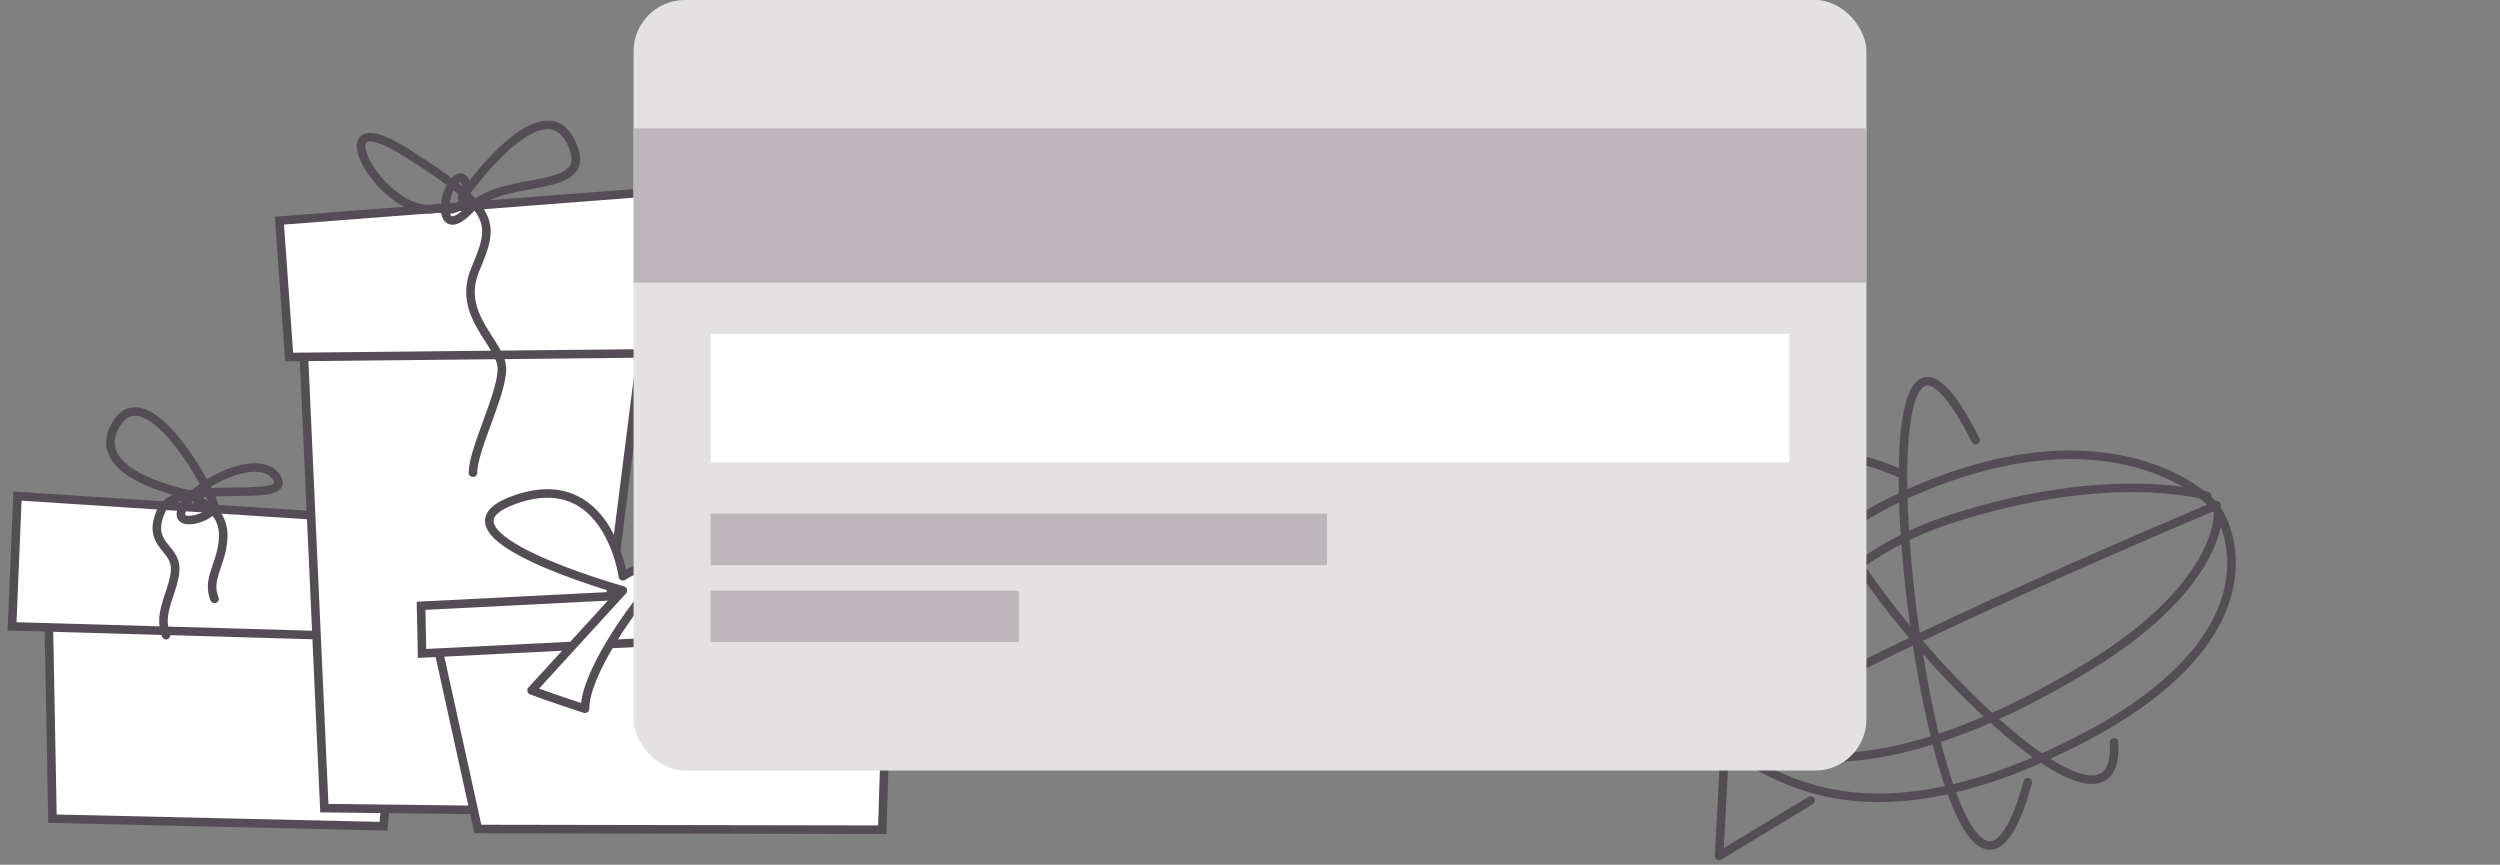 <svg xmlns="http://www.w3.org/2000/svg" width="292" height="101">
    <rect width="100%" height="100%" fill="#808080" stroke="none"/>
    <g fill="none" fill-rule="evenodd">
        <g stroke="#554d56">
            <path fill="#FFF" d="M5.696 72.577l.433 23.046 38.668.882 1.875-21.9"/>
            <path fill="#FFF" d="M2.041 57.944L1.408 73.16l49.517 1.423 2.19-13.303z"/>
            <path d="M23.294 57.98s-13.405-2.11-9.77-8.35c3.637-6.241 11.477 8.142 11.477 9.495 0 1.353-5.299 2.877-3.503-.072 1.796-2.95 9.137-6.344 10.88-3.172 1.741 3.172-11.783-.258-13.547 3.751-1.764 4.01 1.63 4.236 1.63 6.755s-2.14 5.056-1.07 7.804" stroke-linecap="round" stroke-linejoin="round"/>
            <path d="M23.074 58.463s3 .852 3 4.05c0 3.197-2.031 5.026-1.015 7.432" stroke-linecap="round" stroke-linejoin="round"/>
            <g>
                <path fill="#FFF" d="M37.883 94.391L35.44 40.342l39.6-.268-6.927 54.675z"/>
                <path fill="#FFF" d="M32.636 25.771l1.137 15.93 43.37-.446.113-18.919z"/>
                <path d="M53.975 23.052s9.188-13.229 12.635-6.615c3.447 6.615-7.74 3.695-11.595 7.856-3.855 4.16-3.538-1.732-1.769-3.293 1.769-1.56 2.172 4.607-2.043 3.293-6.416 1.785-14.562-13.291-3.792-6.498s10.37 8.258 8.102 13.679c-2.267 5.421 3.113 8.622 3.113 11.614 0 2.992-3.38 9.373-3.38 12.122" stroke-linecap="round" stroke-linejoin="round"/>
            </g>
            <g fill="#FFF">
                <path d="M50.865 74.338l4.95 22.49 47.234.082.807-25.747z"/>
                <path d="M49.18 70.756l.117 5.567 56.852-2.846.382-5.622z"/>
                <path d="M72.755 68.969s-23.656-6.615-12.716-10.574c10.94-3.959 12.716 8.919 12.716 8.919s3.433-2.407 5.188-.36c1.754 2.048 5.722-4.203 11.68-4.203 5.957 0 3.176 5.146 1.588 7.643-1.589 2.497-14.045-.844-14.045-.844s4.646 7.869 4.362 11.66c-.173 2.31-5.455.607-5.605.834-.315.477-.337-10.593-.716-12.494-1.271 1.488-6.876 9.061-6.876 13.234-3.587-1.16-6.244-2.143-6.244-2.143L72.755 68.97z" stroke-linecap="round" stroke-linejoin="round"/>
            </g>
        </g>
        <g stroke="#554d56" stroke-linecap="round" stroke-linejoin="round">
            <path d="M202.114 84.697s-1.183-17.235 20.842-27.08c22.024-9.844 33.87-.842 35.812 1.674 1.942 2.515 7.066 15.363-16.007 27.2s-33.852 5.022-39.427 1.843"/>
            <path d="M202.158 85.114s6.467-18.249 25.522-24.435 30.108-2.746 30.108-2.746M259.068 60.138s.245 8.339-15.122 17.694c-15.367 9.354-30.198 13.841-41.697 8.148M258.909 59.026s-38.966 16.225-55.594 26.34"/>
            <path d="M203.203 75.039l-12.835 5.532 11.13 6.151-.705 13.251 10.688-6.475M230.763 51.42c-17.642-34.963-3.9 76.274 6.083 39.936M222.25 55.424c-31.75-14.053 25.915 52.97 24.669 31.29"/>
        </g>
        <g transform="translate(74)">
            <rect fill="#E4E1E3" width="144" height="90" rx="6"/>
            <path fill="#BCB5B9" d="M0 15h144v18H0zM9 60h72v6H9zM9 69h36v6H9z"/>
            <path fill="#FFF" d="M9 39h126v15H9z"/>
        </g>
    </g>
</svg>